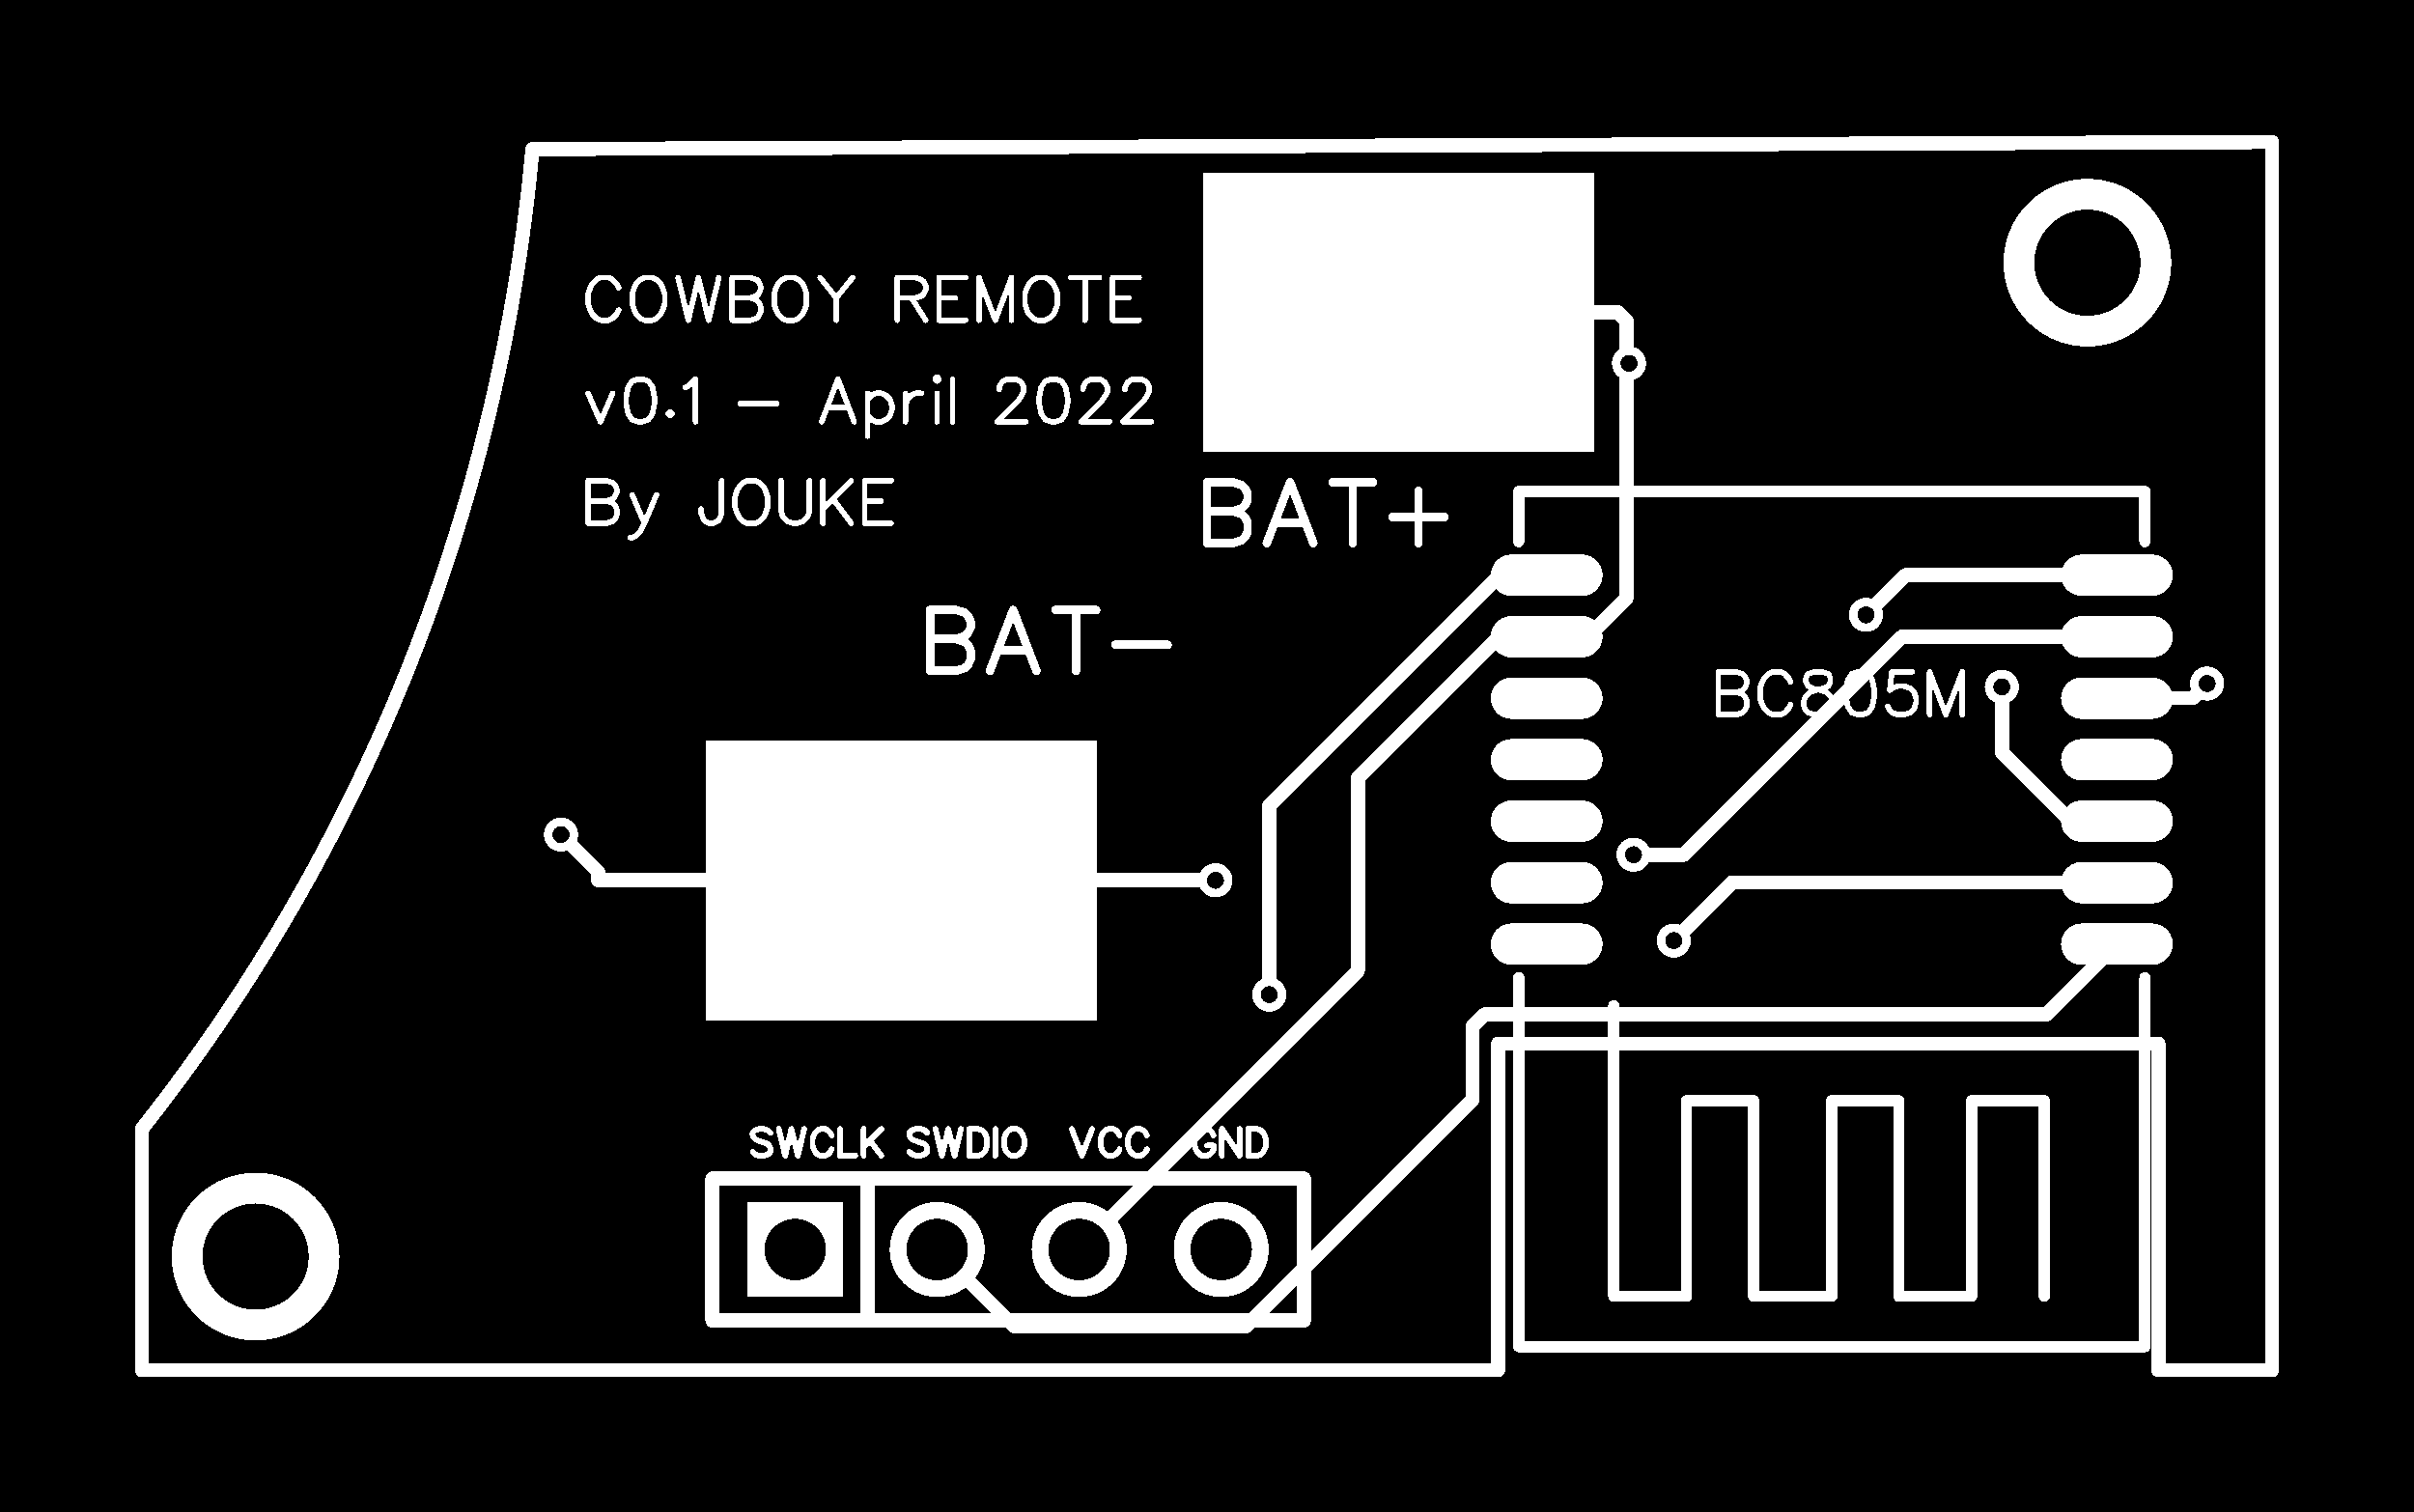 <svg xmlns="http://www.w3.org/2000/svg" xmlns:xlink="http://www.w3.org/1999/xlink" width="43.18mm" height="27.051mm" viewBox="4010 3307 170 106.5"><title></title><style type="text/css">
*[layerid="1"] {stroke:#FFFFFF;fill:#FFFFFF;}
*[layerid="2"] {stroke:#FFFFFF;fill:#FFFFFF;}
*[layerid="3"] {stroke:#FFFFFF;fill:#FFFFFF;}
*[layerid="4"] {stroke:#FFFFFF;fill:#FFFFFF;}
*[layerid="5"] {stroke:#FFFFFF;fill:#FFFFFF;}
*[layerid="6"] {stroke:#FFFFFF;fill:#FFFFFF;}
*[layerid="7"] {stroke:#FFFFFF;fill:#FFFFFF;}
*[layerid="8"] {stroke:#FFFFFF;fill:#FFFFFF;}
*[layerid="9"] {stroke:#FFFFFF;fill:#FFFFFF;}
*[layerid="10"] {stroke:#FFFFFF;fill:#FFFFFF;}
*[layerid="11"] {stroke:#FFFFFF;fill:#FFFFFF;}
*[layerid="12"] {stroke:#FFFFFF;fill:#FFFFFF;}
*[layerid="13"] {stroke:#FFFFFF;fill:#FFFFFF;}
*[layerid="14"] {stroke:#FFFFFF;fill:#FFFFFF;}
*[layerid="15"] {stroke:#FFFFFF;fill:#FFFFFF;}
*[layerid="19"] {stroke:#FFFFFF;fill:#FFFFFF;}
*[layerid="21"] {stroke:#FFFFFF;fill:#FFFFFF;}
*[layerid="22"] {stroke:#FFFFFF;fill:#FFFFFF;}
*[layerid="23"] {stroke:#FFFFFF;fill:#FFFFFF;}
*[layerid="24"] {stroke:#FFFFFF;fill:#FFFFFF;}
*[layerid="25"] {stroke:#FFFFFF;fill:#FFFFFF;}
*[layerid="26"] {stroke:#FFFFFF;fill:#FFFFFF;}
*[layerid="27"] {stroke:#FFFFFF;fill:#FFFFFF;}
*[layerid="28"] {stroke:#FFFFFF;fill:#FFFFFF;}
*[layerid="29"] {stroke:#FFFFFF;fill:#FFFFFF;}
*[layerid="30"] {stroke:#FFFFFF;fill:#FFFFFF;}
*[layerid="31"] {stroke:#FFFFFF;fill:#FFFFFF;}
*[layerid="32"] {stroke:#FFFFFF;fill:#FFFFFF;}
*[layerid="33"] {stroke:#FFFFFF;fill:#FFFFFF;}
*[layerid="34"] {stroke:#FFFFFF;fill:#FFFFFF;}
*[layerid="35"] {stroke:#FFFFFF;fill:#FFFFFF;}
*[layerid="36"] {stroke:#FFFFFF;fill:#FFFFFF;}
*[layerid="37"] {stroke:#FFFFFF;fill:#FFFFFF;}
*[layerid="38"] {stroke:#FFFFFF;fill:#FFFFFF;}
*[layerid="39"] {stroke:#FFFFFF;fill:#FFFFFF;}
*[layerid="40"] {stroke:#FFFFFF;fill:#FFFFFF;}
*[layerid="41"] {stroke:#FFFFFF;fill:#FFFFFF;}
*[layerid="42"] {stroke:#FFFFFF;fill:#FFFFFF;}
*[layerid="43"] {stroke:#FFFFFF;fill:#FFFFFF;}
*[layerid="44"] {stroke:#FFFFFF;fill:#FFFFFF;}
*[layerid="45"] {stroke:#FFFFFF;fill:#FFFFFF;}
*[layerid="46"] {stroke:#FFFFFF;fill:#FFFFFF;}
*[layerid="47"] {stroke:#FFFFFF;fill:#FFFFFF;}
*[layerid="48"] {stroke:#FFFFFF;fill:#FFFFFF;}
*[layerid="49"] {stroke:#FFFFFF;fill:#FFFFFF;}
*[layerid="50"] {stroke:#FFFFFF;fill:#FFFFFF;}
*[layerid="51"] {stroke:#FFFFFF;fill:#FFFFFF;}
*[layerid="52"] {stroke:#FFFFFF;fill:#FFFFFF;}
*[layerid="99"] {stroke:#FFFFFF;fill:#FFFFFF;}
*[layerid="100"] {stroke:#FFFFFF;fill:#FFFFFF;}
*[layerid="101"] {stroke:#FFFFFF;fill:#FFFFFF;}
*[layerid="Hole"] {stroke:#FFFFFF;fill:#FFFFFF;}
*[layerid="DRCError"] {stroke:#FFFFFF;fill:#FFFFFF;}
*[fill="none"] {fill: none;}
*[stroke="none"] {stroke: none;}
path, polyline, polygon, line {stroke-linecap:round;}
g[c_partid="part_pad"][layerid="1"] ellipse:not([c_etype="pad_outer"]) {fill:#FFFFFF;}
g[c_partid="part_pad"][layerid="1"] polygon:not([c_etype="pad_outer"]) {fill:#FFFFFF;}
g[c_partid="part_pad"][layerid="1"] polyline:not([c_etype="pad_outer"]) {stroke:#FFFFFF;}
g[c_partid="part_pad"][layerid="2"] ellipse:not([c_etype="pad_outer"]) {fill:#FFFFFF;}
g[c_partid="part_pad"][layerid="2"] polygon:not([c_etype="pad_outer"]) {fill:#FFFFFF;}
g[c_partid="part_pad"][layerid="2"] polyline:not([c_etype="pad_outer"]) {stroke:#FFFFFF;}
g[c_partid="part_pad"][layerid="11"] ellipse:not([c_etype="pad_outer"]) {fill:#FFFFFF;}
g[c_partid="part_pad"][layerid="11"] polygon:not([c_etype="pad_outer"]) {fill:#FFFFFF;}
g[c_partid="part_pad"][layerid="11"] polyline:not([c_etype="pad_outer"]) {stroke:#FFFFFF;}
g[c_partid="part_pad"][layerid="11"] circle {fill:#000000;}
g[c_partid="part_pad"][layerid="11"] > polyline:nth-of-type(2) {stroke:#000000;}
g[c_partid="part_pad"][layerid="11"][c_shape="ELLIPSE"]  polyline:nth-last-of-type(1) {stroke:#000000;}
g[c_partid="part_pad"][layerid="11"][c_shape="RECT"]  polyline:nth-last-of-type(1) {stroke:#000000;}
g[c_partid="part_pad"][layerid="11"][c_shape="POLYGON"]  polyline:nth-last-of-type(1) {stroke:#000000;}
g[c_partid="part_via"] > * + circle, #gCurParts g[c_partid="part_via"] > * + circle {fill:#000000;}
g[c_partid="part_pad"] > polygon[c_etype="pad_outer"], #gCurParts g[c_partid="part_pad"] > polygon[c_etype="pad_outer"] {stroke-linejoin: miter;stroke-miterlimit: 100;}
g[c_partid="part_hole"] > circle {fill: #000000;}path, polyline, polygon {stroke-linejoin:round;}
rect, circle, ellipse, polyline, line, polygon, path {shape-rendering:crispEdges;}
</style>
<rect x="4010" y="3307" width="170" height="106.5" fill="#000000" stroke="none"/><polyline points="4159.079 3347.508 4144.203 3347.508 4141.41 3350.301" stroke-width="1"  stroke-linecap="round" fill="none" layerid="1" net="BC805M_7" id="gge4478" locked="0" /><polyline points="4125.036 3367.196 4128.6 3367.196 4143.957 3351.839 4159.079 3351.839" stroke-width="1"  stroke-linecap="round" fill="none" layerid="1" net="BC805M_6" id="gge4490" locked="0" /><polyline points="4165.43 3355.142 4164.402 3356.17 4159.079 3356.17" stroke-width="1"  stroke-linecap="round" fill="none" layerid="1" net="BC805M_5" id="gge4514" locked="0" /><polyline points="4150.975 3355.377 4150.975 3359.983 4155.823 3364.831 4159.079 3364.831" stroke-width="1"  stroke-linecap="round" fill="none" layerid="1" net="BC805M_3" id="gge4532" locked="0" /><polyline points="4127.872 3373.245 4131.955 3369.162 4159.079 3369.162" stroke-width="1"  stroke-linecap="round" fill="none" layerid="1" net="BC805M_2" id="gge4541" locked="0" /><polyline points="4076 3395 4081.402 3400.402 4097.743 3400.402 4113.709 3384.436 4113.709 3379.297 4114.563 3378.443 4154.128 3378.443 4159.079 3373.492" stroke-width="1"  stroke-linecap="round" fill="none" layerid="1" net="BC805M_1" id="gge4550" locked="0" /><polyline points="4124.719 3332.59 4124.546 3332.59" stroke-width="1"  stroke-linecap="round" fill="none" layerid="1" net="BC805M_9" id="gge4556" locked="0" /><polyline points="4124.546 3332.59 4124.546 3349.11 4121.817 3351.839 4118.921 3351.839" stroke-width="1"  stroke-linecap="round" fill="none" layerid="1" net="BC805M_9" id="gge4562" locked="0" /><polyline points="4123.963 3329 4124.546 3329.583 4124.546 3332.59" stroke-width="1"  stroke-linecap="round" fill="none" layerid="1" net="BC805M_9" id="gge4565" locked="0" /><polyline points="4086 3395 4105.619 3375.381 4105.619 3361.814 4115.594 3351.839 4118.921 3351.839" stroke-width="1"  stroke-linecap="round" fill="none" layerid="1" net="BC805M_9" id="gge4568" locked="0" /><polyline points="4108.5 3329 4123.963 3329" stroke-width="1"  stroke-linecap="round" fill="none" layerid="1" net="BC805M_9" id="gge4571" locked="0" /><polyline points="4118.921 3347.508 4115.64 3347.508 4099.385 3363.763 4099.385 3377.049" stroke-width="1"  stroke-linecap="round" fill="none" layerid="1" net="BC805M_8" id="gge4586" locked="0" /><polyline points="4073.5 3369 4052.132 3369" stroke-width="1"  stroke-linecap="round" fill="none" layerid="1" net="KEY3_1" id="gge4604" locked="0" /><polyline points="4052.132 3369 4052.132 3368.404 4049.507 3365.779" stroke-width="1"  stroke-linecap="round" fill="none" layerid="1" net="KEY3_1" id="gge4610" locked="0" /><polyline points="4073.861 3369 4073.5 3369" stroke-width="1"  stroke-linecap="round" fill="none" layerid="1" net="KEY3_1" id="gge4613" locked="0" /><polyline points="4073.861 3369 4094.868 3369" stroke-width="1"  stroke-linecap="round" fill="none" layerid="1" net="KEY3_1" id="gge4616" locked="0" /><polyline points="4094.868 3369 4095.599 3369" stroke-width="1"  stroke-linecap="round" fill="none" layerid="1" net="KEY3_1" id="gge4625" locked="0" /><g c_partid="part_pad" c_etype="pinpart" c_origin="4108.5,3329" layerid="1" number="1" net="BC805M_9" plated ="Y"  id="gge4757" locked="0" c_rotation="0" c_width="27.559" c_height="19.685" title="BC805M_9" c_shape="RECT" pasteexpansion="0" solderexpansion="0.2"><polygon  c_etype="pad_shell" points="4094.72 3319.157 4122.279 3319.157 4122.279 3338.843 4094.72 3338.843" layerid="1" stroke-width="0" /><circle c_etype="pad_hole" cx="4108.5" cy="3329" r="0" layerid="1" stroke-width="0"/></g><g c_partid="part_pad" c_etype="pinpart" c_origin="4073.5,3369" layerid="1" number="1" net="KEY3_1" plated ="Y"  id="gge4784" locked="0" c_rotation="0" c_width="27.559" c_height="19.685" title="KEY3_1" c_shape="RECT" pasteexpansion="0" solderexpansion="0.2"><polygon  c_etype="pad_shell" points="4059.72 3359.157 4087.28 3359.157 4087.28 3378.843 4059.72 3378.843" layerid="1" stroke-width="0" /><circle c_etype="pad_hole" cx="4073.5" cy="3369" r="0" layerid="1" stroke-width="0"/></g><g c_partid="part_pad" c_etype="pinpart" c_origin="4159.079,3347.512" layerid="1" number="7" net="BC805M_7" plated ="Y"  id="gge4820" locked="0" c_rotation="180" c_width="7.874" c_height="2.913" title="BC805M_7" c_shape="OVAL" pasteexpansion="0" solderexpansion="0.4"><polyline  c_etype="pad_shell" points="4161.559 3347.512 4156.599 3347.512" layerid="1" stroke-width="2.913" /><circle c_etype="pad_hole" cx="4159.079" cy="3347.512" r="0" layerid="1" stroke-width="0"/></g><g c_partid="part_pad" c_etype="pinpart" c_origin="4159.079,3351.843" layerid="1" number="6" net="BC805M_6" plated ="Y"  id="gge4835" locked="0" c_rotation="180" c_width="7.874" c_height="2.913" title="BC805M_6" c_shape="OVAL" pasteexpansion="0" solderexpansion="0.4"><polyline  c_etype="pad_shell" points="4161.559 3351.843 4156.599 3351.843" layerid="1" stroke-width="2.913" /><circle c_etype="pad_hole" cx="4159.079" cy="3351.843" r="0" layerid="1" stroke-width="0"/></g><g c_partid="part_pad" c_etype="pinpart" c_origin="4159.079,3356.174" layerid="1" number="5" net="BC805M_5" plated ="Y"  id="gge4850" locked="0" c_rotation="180" c_width="7.874" c_height="2.913" title="BC805M_5" c_shape="OVAL" pasteexpansion="0" solderexpansion="0.4"><polyline  c_etype="pad_shell" points="4161.559 3356.174 4156.599 3356.174" layerid="1" stroke-width="2.913" /><circle c_etype="pad_hole" cx="4159.079" cy="3356.173" r="0" layerid="1" stroke-width="0"/></g><g c_partid="part_pad" c_etype="pinpart" c_origin="4159.079,3360.504" layerid="1" number="4" net="BC805M_4" plated ="Y"  id="gge4865" locked="0" c_rotation="180" c_width="7.874" c_height="2.913" title="BC805M_4" c_shape="OVAL" pasteexpansion="0" solderexpansion="0.4"><polyline  c_etype="pad_shell" points="4161.559 3360.504 4156.599 3360.504" layerid="1" stroke-width="2.913" /><circle c_etype="pad_hole" cx="4159.079" cy="3360.504" r="0" layerid="1" stroke-width="0"/></g><g c_partid="part_pad" c_etype="pinpart" c_origin="4159.079,3364.835" layerid="1" number="3" net="BC805M_3" plated ="Y"  id="gge4880" locked="0" c_rotation="180" c_width="7.874" c_height="2.913" title="BC805M_3" c_shape="OVAL" pasteexpansion="0" solderexpansion="0.4"><polyline  c_etype="pad_shell" points="4161.559 3364.835 4156.599 3364.835" layerid="1" stroke-width="2.913" /><circle c_etype="pad_hole" cx="4159.079" cy="3364.835" r="0" layerid="1" stroke-width="0"/></g><g c_partid="part_pad" c_etype="pinpart" c_origin="4159.079,3369.166" layerid="1" number="2" net="BC805M_2" plated ="Y"  id="gge4895" locked="0" c_rotation="180" c_width="7.874" c_height="2.913" title="BC805M_2" c_shape="OVAL" pasteexpansion="0" solderexpansion="0.4"><polyline  c_etype="pad_shell" points="4161.559 3369.166 4156.599 3369.166" layerid="1" stroke-width="2.913" /><circle c_etype="pad_hole" cx="4159.079" cy="3369.165" r="0" layerid="1" stroke-width="0"/></g><g c_partid="part_pad" c_etype="pinpart" c_origin="4159.079,3373.496" layerid="1" number="1" net="BC805M_1" plated ="Y"  id="gge4910" locked="0" c_rotation="180" c_width="7.874" c_height="2.913" title="BC805M_1" c_shape="OVAL" pasteexpansion="0" solderexpansion="0.4"><polyline  c_etype="pad_shell" points="4161.559 3373.496 4156.599 3373.496" layerid="1" stroke-width="2.913" /><circle c_etype="pad_hole" cx="4159.079" cy="3373.496" r="0" layerid="1" stroke-width="0"/></g><g c_partid="part_pad" c_etype="pinpart" c_origin="4118.921,3373.496" layerid="1" number="14" net="BC805M_14" plated ="Y"  id="gge4925" locked="0" c_rotation="180" c_width="7.874" c_height="2.913" title="BC805M_14" c_shape="OVAL" pasteexpansion="0" solderexpansion="0.4"><polyline  c_etype="pad_shell" points="4121.401 3373.496 4116.441 3373.496" layerid="1" stroke-width="2.913" /><circle c_etype="pad_hole" cx="4118.921" cy="3373.496" r="0" layerid="1" stroke-width="0"/></g><g c_partid="part_pad" c_etype="pinpart" c_origin="4118.921,3369.166" layerid="1" number="13" net="BC805M_13" plated ="Y"  id="gge4940" locked="0" c_rotation="180" c_width="7.874" c_height="2.913" title="BC805M_13" c_shape="OVAL" pasteexpansion="0" solderexpansion="0.4"><polyline  c_etype="pad_shell" points="4121.401 3369.166 4116.441 3369.166" layerid="1" stroke-width="2.913" /><circle c_etype="pad_hole" cx="4118.921" cy="3369.165" r="0" layerid="1" stroke-width="0"/></g><g c_partid="part_pad" c_etype="pinpart" c_origin="4118.921,3364.835" layerid="1" number="12" net="BC805M_12" plated ="Y"  id="gge4955" locked="0" c_rotation="180" c_width="7.874" c_height="2.913" title="BC805M_12" c_shape="OVAL" pasteexpansion="0" solderexpansion="0.4"><polyline  c_etype="pad_shell" points="4121.401 3364.835 4116.441 3364.835" layerid="1" stroke-width="2.913" /><circle c_etype="pad_hole" cx="4118.921" cy="3364.835" r="0" layerid="1" stroke-width="0"/></g><g c_partid="part_pad" c_etype="pinpart" c_origin="4118.921,3360.504" layerid="1" number="11" net="BC805M_11" plated ="Y"  id="gge4970" locked="0" c_rotation="180" c_width="7.874" c_height="2.913" title="BC805M_11" c_shape="OVAL" pasteexpansion="0" solderexpansion="0.4"><polyline  c_etype="pad_shell" points="4121.401 3360.504 4116.441 3360.504" layerid="1" stroke-width="2.913" /><circle c_etype="pad_hole" cx="4118.921" cy="3360.504" r="0" layerid="1" stroke-width="0"/></g><g c_partid="part_pad" c_etype="pinpart" c_origin="4118.921,3356.174" layerid="1" number="10" net="BC805M_10" plated ="Y"  id="gge4985" locked="0" c_rotation="180" c_width="7.874" c_height="2.913" title="BC805M_10" c_shape="OVAL" pasteexpansion="0" solderexpansion="0.4"><polyline  c_etype="pad_shell" points="4121.401 3356.174 4116.441 3356.174" layerid="1" stroke-width="2.913" /><circle c_etype="pad_hole" cx="4118.921" cy="3356.173" r="0" layerid="1" stroke-width="0"/></g><g c_partid="part_pad" c_etype="pinpart" c_origin="4118.921,3351.843" layerid="1" number="9" net="BC805M_9" plated ="Y"  id="gge5000" locked="0" c_rotation="180" c_width="7.874" c_height="2.913" title="BC805M_9" c_shape="OVAL" pasteexpansion="0" solderexpansion="0.4"><polyline  c_etype="pad_shell" points="4121.401 3351.843 4116.441 3351.843" layerid="1" stroke-width="2.913" /><circle c_etype="pad_hole" cx="4118.921" cy="3351.843" r="0" layerid="1" stroke-width="0"/></g><g c_partid="part_pad" c_etype="pinpart" c_origin="4118.921,3347.512" layerid="1" number="8" net="BC805M_8" plated ="Y"  id="gge5015" locked="0" c_rotation="180" c_width="7.874" c_height="2.913" title="BC805M_8" c_shape="OVAL" pasteexpansion="0" solderexpansion="0.4"><polyline  c_etype="pad_shell" points="4121.401 3347.512 4116.441 3347.512" layerid="1" stroke-width="2.913" /><circle c_etype="pad_hole" cx="4118.921" cy="3347.512" r="0" layerid="1" stroke-width="0"/></g><g c_partid="part_pad" c_etype="pinpart" c_origin="4028,3395.5" layerid="11" number="5" net="" plated ="Y"  id="gge1119" locked="0" c_rotation="0" c_width="11.811" c_height="11.811" title="" c_shape="ELLIPSE" pasteexpansion="0" solderexpansion="0.2"><ellipse c_etype="pad_shell" cx="4028" cy="3395.5" rx="5.905" ry="5.905" layerid="11" stroke-width="0"/><circle c_etype="pad_hole" cx="4028" cy="3395.5" r="3.74" layerid="11" stroke-width="0"/></g><g c_partid="part_pad" c_etype="pinpart" c_origin="4157,3325.5" layerid="11" number="6" net="" plated ="Y"  id="gge1137" locked="0" c_rotation="0" c_width="11.811" c_height="11.811" title="" c_shape="ELLIPSE" pasteexpansion="0" solderexpansion="0.2"><ellipse c_etype="pad_shell" cx="4157" cy="3325.5" rx="5.905" ry="5.905" layerid="11" stroke-width="0"/><circle c_etype="pad_hole" cx="4157" cy="3325.5" r="3.74" layerid="11" stroke-width="0"/></g><g c_partid="part_pad" c_etype="pinpart" c_origin="4066,3395" layerid="11" number="1" net="BC805M_2" plated ="Y"  id="gge5081" locked="0" c_rotation="0" c_width="6.693" c_height="6.693" title="BC805M_2" c_shape="RECT" pasteexpansion="0" solderexpansion="0.2"><polygon  c_etype="pad_shell" points="4062.653 3391.653 4069.347 3391.653 4069.347 3398.347 4062.653 3398.347" layerid="11" stroke-width="0" /><circle c_etype="pad_hole" cx="4066" cy="3395" r="2.165" layerid="11" stroke-width="0"/></g><g c_partid="part_pad" c_etype="pinpart" c_origin="4076,3395" layerid="11" number="2" net="BC805M_1" plated ="Y"  id="gge5096" locked="0" c_rotation="0" c_width="6.693" c_height="6.693" title="BC805M_1" c_shape="ELLIPSE" pasteexpansion="0" solderexpansion="0.2"><ellipse c_etype="pad_shell" cx="4076" cy="3395" rx="3.346" ry="3.346" layerid="11" stroke-width="0"/><circle c_etype="pad_hole" cx="4076" cy="3395" r="2.165" layerid="11" stroke-width="0"/></g><g c_partid="part_pad" c_etype="pinpart" c_origin="4086,3395" layerid="11" number="3" net="BC805M_9" plated ="Y"  id="gge5111" locked="0" c_rotation="0" c_width="6.693" c_height="6.693" title="BC805M_9" c_shape="ELLIPSE" pasteexpansion="0" solderexpansion="0.2"><ellipse c_etype="pad_shell" cx="4086" cy="3395" rx="3.346" ry="3.346" layerid="11" stroke-width="0"/><circle c_etype="pad_hole" cx="4086" cy="3395" r="2.165" layerid="11" stroke-width="0"/></g><g c_partid="part_pad" c_etype="pinpart" c_origin="4096,3395" layerid="11" number="4" net="BC805M_8" plated ="Y"  id="gge5126" locked="0" c_rotation="0" c_width="6.693" c_height="6.693" title="BC805M_8" c_shape="ELLIPSE" pasteexpansion="0" solderexpansion="0.2"><ellipse c_etype="pad_shell" cx="4096" cy="3395" rx="3.346" ry="3.346" layerid="11" stroke-width="0"/><circle c_etype="pad_hole" cx="4096" cy="3395" r="2.165" layerid="11" stroke-width="0"/></g><g c_partid="part_via" c_etype="pinpart" c_shapetype="group" net="BC805M_7" c_origin="4141.41,3350.301" layerid="11" id="gge4487" locked="0" solderexpansion=""><circle cx="4141.41" cy="3350.301" r="1.201" stroke-width="0" c_etype="pad_shell"/><circle cx="4141.41" cy="3350.301" r="0.6"  stroke-width="0" c_etype="pad_hole"/></g><g c_partid="part_via" c_etype="pinpart" c_shapetype="group" net="BC805M_6" c_origin="4125.036,3367.196" layerid="11" id="gge4508" locked="0" solderexpansion=""><circle cx="4125.036" cy="3367.196" r="1.201" stroke-width="0" c_etype="pad_shell"/><circle cx="4125.036" cy="3367.196" r="0.6"  stroke-width="0" c_etype="pad_hole"/></g><g c_partid="part_via" c_etype="pinpart" c_shapetype="group" net="BC805M_5" c_origin="4165.43,3355.142" layerid="11" id="gge4529" locked="0" solderexpansion=""><circle cx="4165.43" cy="3355.142" r="1.201" stroke-width="0" c_etype="pad_shell"/><circle cx="4165.43" cy="3355.142" r="0.6"  stroke-width="0" c_etype="pad_hole"/></g><g c_partid="part_via" c_etype="pinpart" c_shapetype="group" net="BC805M_3" c_origin="4150.975,3355.377" layerid="11" id="gge4538" locked="0" solderexpansion=""><circle cx="4150.975" cy="3355.377" r="1.201" stroke-width="0" c_etype="pad_shell"/><circle cx="4150.975" cy="3355.377" r="0.6"  stroke-width="0" c_etype="pad_hole"/></g><g c_partid="part_via" c_etype="pinpart" c_shapetype="group" net="BC805M_2" c_origin="4127.872,3373.245" layerid="11" id="gge4547" locked="0" solderexpansion=""><circle cx="4127.872" cy="3373.245" r="1.201" stroke-width="0" c_etype="pad_shell"/><circle cx="4127.872" cy="3373.245" r="0.6"  stroke-width="0" c_etype="pad_hole"/></g><g c_partid="part_via" c_etype="pinpart" c_shapetype="group" net="BC805M_9" c_origin="4124.719,3332.59" layerid="11" id="gge4574" locked="0" solderexpansion=""><circle cx="4124.719" cy="3332.59" r="1.201" stroke-width="0" c_etype="pad_shell"/><circle cx="4124.719" cy="3332.59" r="0.6"  stroke-width="0" c_etype="pad_hole"/></g><g c_partid="part_via" c_etype="pinpart" c_shapetype="group" net="BC805M_8" c_origin="4099.385,3377.049" layerid="11" id="gge4598" locked="0" solderexpansion=""><circle cx="4099.385" cy="3377.049" r="1.201" stroke-width="0" c_etype="pad_shell"/><circle cx="4099.385" cy="3377.049" r="0.6"  stroke-width="0" c_etype="pad_hole"/></g><g c_partid="part_via" c_etype="pinpart" c_shapetype="group" net="KEY3_1" c_origin="4049.507,3365.779" layerid="11" id="gge4631" locked="0" solderexpansion=""><circle cx="4049.507" cy="3365.779" r="1.201" stroke-width="0" c_etype="pad_shell"/><circle cx="4049.507" cy="3365.779" r="0.6"  stroke-width="0" c_etype="pad_hole"/></g><g c_partid="part_via" c_etype="pinpart" c_shapetype="group" net="KEY3_1" c_origin="4095.599,3369" layerid="11" id="gge4634" locked="0" solderexpansion=""><circle cx="4095.599" cy="3369" r="1.201" stroke-width="0" c_etype="pad_shell"/><circle cx="4095.599" cy="3369" r="0.6"  stroke-width="0" c_etype="pad_hole"/></g><polyline points="4123.646 3377.827 4123.646 3398.299 4128.764 3398.299 4128.764 3384.52 4133.488 3384.52 4133.488 3398.299 4139 3398.299 4139 3384.52 4143.725 3384.52 4143.725 3398.299 4148.843 3398.299 4148.843 3384.52 4153.961 3384.52 4153.961 3398.299" stroke-width="0.787"  stroke-linecap="round" fill="none" layerid="3" net="" id="gge4811" locked="0" /><polyline points="4161.047 3375.858 4161.047 3401.843 4116.953 3401.843 4116.953 3375.858" stroke-width="0.787"  stroke-linecap="round" fill="none" layerid="3" net="" id="gge4814" locked="0" /><polyline points="4161.047 3345.15 4161.047 3341.606 4116.953 3341.606 4116.953 3345.15" stroke-width="0.787"  stroke-linecap="round" fill="none" layerid="3" net="" id="gge4817" locked="0" /><polyline points="4101.827 3390 4101.827 3400" stroke-width="1"  stroke-linecap="round" fill="none" layerid="3" net="" id="gge5048" locked="0" /><polyline points="4060.173 3390 4101.827 3390" stroke-width="1"  stroke-linecap="round" fill="none" layerid="3" net="" id="gge5051" locked="0" /><polyline points="4071.093 3390 4071.093 3400" stroke-width="1"  stroke-linecap="round" fill="none" layerid="3" net="" id="gge5054" locked="0" /><polyline points="4060.173 3400 4101.827 3400" stroke-width="1"  stroke-linecap="round" fill="none" layerid="3" net="" id="gge5057" locked="0" /><polyline points="4060.173 3390 4060.173 3400" stroke-width="1"  stroke-linecap="round" fill="none" layerid="3" net="" id="gge5060" locked="0" /><g c_partid="part_pcbtext" c_etype="pinpart" c_origin="4051.427,3329.729" c_rotation="0" c_mirror="0" id="gge4643" locked="0" layerid="3" c_shapetype="group" ><path c_fontsize="3.15" c_fontfamily="" c_text="COWBOY REMOTE\nv0.1 - April 2022\nBy JOUKE" d="M 4053.572 3327.263 L 4053.432 3326.983 L 4053.142 3326.693 L 4052.862 3326.553 L 4052.282 3326.553 L 4052.002 3326.693 L 4051.712 3326.983 L 4051.572 3327.263 L 4051.422 3327.693 L 4051.422 3328.413 L 4051.572 3328.843 L 4051.712 3329.123 L 4052.002 3329.413 L 4052.282 3329.553 L 4052.862 3329.553 L 4053.142 3329.413 L 4053.432 3329.123 L 4053.572 3328.843 M 4055.382 3326.553 L 4055.092 3326.693 L 4054.802 3326.983 L 4054.662 3327.263 L 4054.522 3327.693 L 4054.522 3328.413 L 4054.662 3328.843 L 4054.802 3329.123 L 4055.092 3329.413 L 4055.382 3329.553 L 4055.952 3329.553 L 4056.232 3329.413 L 4056.522 3329.123 L 4056.662 3328.843 L 4056.812 3328.413 L 4056.812 3327.693 L 4056.662 3327.263 L 4056.522 3326.983 L 4056.232 3326.693 L 4055.952 3326.553 L 4055.382 3326.553 M 4057.752 3326.553 L 4058.472 3329.553 M 4059.182 3326.553 L 4058.472 3329.553 M 4059.182 3326.553 L 4059.902 3329.553 M 4060.622 3326.553 L 4059.902 3329.553 M 4061.562 3326.553 L 4061.562 3329.553 M 4061.562 3326.553 L 4062.852 3326.553 L 4063.282 3326.693 L 4063.422 3326.833 L 4063.562 3327.123 L 4063.562 3327.413 L 4063.422 3327.693 L 4063.282 3327.843 L 4062.852 3327.983 M 4061.562 3327.983 L 4062.852 3327.983 L 4063.282 3328.123 L 4063.422 3328.273 L 4063.562 3328.553 L 4063.562 3328.983 L 4063.422 3329.273 L 4063.282 3329.413 L 4062.852 3329.553 L 4061.562 3329.553 M 4065.372 3326.553 L 4065.082 3326.693 L 4064.802 3326.983 L 4064.652 3327.263 L 4064.512 3327.693 L 4064.512 3328.413 L 4064.652 3328.843 L 4064.802 3329.123 L 4065.082 3329.413 L 4065.372 3329.553 L 4065.942 3329.553 L 4066.232 3329.413 L 4066.512 3329.123 L 4066.662 3328.843 L 4066.802 3328.413 L 4066.802 3327.693 L 4066.662 3327.263 L 4066.512 3326.983 L 4066.232 3326.693 L 4065.942 3326.553 L 4065.372 3326.553 M 4067.752 3326.553 L 4068.892 3327.983 L 4068.892 3329.553 M 4070.042 3326.553 L 4068.892 3327.983 M 4073.192 3326.553 L 4073.192 3329.553 M 4073.192 3326.553 L 4074.472 3326.553 L 4074.902 3326.693 L 4075.052 3326.833 L 4075.192 3327.123 L 4075.192 3327.413 L 4075.052 3327.693 L 4074.902 3327.843 L 4074.472 3327.983 L 4073.192 3327.983 M 4074.192 3327.983 L 4075.192 3329.553 M 4076.132 3326.553 L 4076.132 3329.553 M 4076.132 3326.553 L 4078.002 3326.553 M 4076.132 3327.983 L 4077.282 3327.983 M 4076.132 3329.553 L 4078.002 3329.553 M 4078.942 3326.553 L 4078.942 3329.553 M 4078.942 3326.553 L 4080.092 3329.553 M 4081.232 3326.553 L 4080.092 3329.553 M 4081.232 3326.553 L 4081.232 3329.553 M 4083.042 3326.553 L 4082.752 3326.693 L 4082.462 3326.983 L 4082.322 3327.263 L 4082.182 3327.693 L 4082.182 3328.413 L 4082.322 3328.843 L 4082.462 3329.123 L 4082.752 3329.413 L 4083.042 3329.553 L 4083.612 3329.553 L 4083.892 3329.413 L 4084.182 3329.123 L 4084.322 3328.843 L 4084.472 3328.413 L 4084.472 3327.693 L 4084.322 3327.263 L 4084.182 3326.983 L 4083.892 3326.693 L 4083.612 3326.553 L 4083.042 3326.553 M 4086.412 3326.553 L 4086.412 3329.553 M 4085.412 3326.553 L 4087.422 3326.553 M 4088.362 3326.553 L 4088.362 3329.553 M 4088.362 3326.553 L 4090.222 3326.553 M 4088.362 3327.983 L 4089.512 3327.983 M 4088.362 3329.553 L 4090.222 3329.553 M 4051.422 3334.703 L 4052.282 3336.703 M 4053.142 3334.703 L 4052.282 3336.703 M 4054.952 3333.703 L 4054.522 3333.843 L 4054.232 3334.273 L 4054.092 3334.993 L 4054.092 3335.423 L 4054.232 3336.133 L 4054.522 3336.563 L 4054.952 3336.703 L 4055.232 3336.703 L 4055.662 3336.563 L 4055.952 3336.133 L 4056.092 3335.423 L 4056.092 3334.993 L 4055.952 3334.273 L 4055.662 3333.843 L 4055.232 3333.703 L 4054.952 3333.703 M 4057.182 3335.993 L 4057.042 3336.133 L 4057.182 3336.273 L 4057.322 3336.133 L 4057.182 3335.993 M 4058.272 3334.273 L 4058.552 3334.133 L 4058.982 3333.703 L 4058.982 3336.703 M 4062.132 3335.423 L 4064.712 3335.423 M 4069.012 3333.703 L 4067.862 3336.703 M 4069.012 3333.703 L 4070.152 3336.703 M 4068.292 3335.703 L 4069.722 3335.703 M 4071.102 3334.703 L 4071.102 3337.713 M 4071.102 3335.133 L 4071.382 3334.843 L 4071.672 3334.703 L 4072.102 3334.703 L 4072.382 3334.843 L 4072.672 3335.133 L 4072.812 3335.563 L 4072.812 3335.843 L 4072.672 3336.273 L 4072.382 3336.563 L 4072.102 3336.703 L 4071.672 3336.703 L 4071.382 3336.563 L 4071.102 3336.273 M 4073.762 3334.703 L 4073.762 3336.703 M 4073.762 3335.563 L 4073.902 3335.133 L 4074.192 3334.843 L 4074.472 3334.703 L 4074.902 3334.703 M 4075.852 3333.703 L 4075.992 3333.843 L 4076.132 3333.703 L 4075.992 3333.553 L 4075.852 3333.703 M 4075.992 3334.703 L 4075.992 3336.703 M 4077.082 3333.703 L 4077.082 3336.703 M 4080.372 3334.413 L 4080.372 3334.273 L 4080.522 3333.983 L 4080.662 3333.843 L 4080.952 3333.703 L 4081.522 3333.703 L 4081.802 3333.843 L 4081.952 3333.983 L 4082.092 3334.273 L 4082.092 3334.563 L 4081.952 3334.843 L 4081.662 3335.273 L 4080.232 3336.703 L 4082.232 3336.703 M 4084.042 3333.703 L 4083.612 3333.843 L 4083.322 3334.273 L 4083.182 3334.993 L 4083.182 3335.423 L 4083.322 3336.133 L 4083.612 3336.563 L 4084.042 3336.703 L 4084.322 3336.703 L 4084.752 3336.563 L 4085.042 3336.133 L 4085.182 3335.423 L 4085.182 3334.993 L 4085.042 3334.273 L 4084.752 3333.843 L 4084.322 3333.703 L 4084.042 3333.703 M 4086.272 3334.413 L 4086.272 3334.273 L 4086.412 3333.983 L 4086.562 3333.843 L 4086.842 3333.703 L 4087.422 3333.703 L 4087.702 3333.843 L 4087.852 3333.983 L 4087.992 3334.273 L 4087.992 3334.563 L 4087.852 3334.843 L 4087.562 3335.273 L 4086.132 3336.703 L 4088.132 3336.703 M 4089.222 3334.413 L 4089.222 3334.273 L 4089.362 3333.983 L 4089.512 3333.843 L 4089.792 3333.703 L 4090.372 3333.703 L 4090.652 3333.843 L 4090.792 3333.983 L 4090.942 3334.273 L 4090.942 3334.563 L 4090.792 3334.843 L 4090.512 3335.273 L 4089.082 3336.703 L 4091.082 3336.703 M 4051.422 3340.853 L 4051.422 3343.853 M 4051.422 3340.853 L 4052.712 3340.853 L 4053.142 3340.993 L 4053.292 3341.133 L 4053.432 3341.423 L 4053.432 3341.713 L 4053.292 3341.993 L 4053.142 3342.143 L 4052.712 3342.283 M 4051.422 3342.283 L 4052.712 3342.283 L 4053.142 3342.423 L 4053.292 3342.563 L 4053.432 3342.853 L 4053.432 3343.283 L 4053.292 3343.573 L 4053.142 3343.713 L 4052.712 3343.853 L 4051.422 3343.853 M 4054.522 3341.853 L 4055.382 3343.853 M 4056.232 3341.853 L 4055.382 3343.853 L 4055.092 3344.433 L 4054.802 3344.713 L 4054.522 3344.863 L 4054.372 3344.863 M 4060.822 3340.853 L 4060.822 3343.143 L 4060.672 3343.573 L 4060.532 3343.713 L 4060.242 3343.853 L 4059.962 3343.853 L 4059.672 3343.713 L 4059.532 3343.573 L 4059.382 3343.143 L 4059.382 3342.853 M 4062.622 3340.853 L 4062.332 3340.993 L 4062.052 3341.283 L 4061.902 3341.563 L 4061.762 3341.993 L 4061.762 3342.713 L 4061.902 3343.143 L 4062.052 3343.423 L 4062.332 3343.713 L 4062.622 3343.853 L 4063.192 3343.853 L 4063.482 3343.713 L 4063.772 3343.423 L 4063.912 3343.143 L 4064.052 3342.713 L 4064.052 3341.993 L 4063.912 3341.563 L 4063.772 3341.283 L 4063.482 3340.993 L 4063.192 3340.853 L 4062.622 3340.853 M 4065.002 3340.853 L 4065.002 3342.993 L 4065.142 3343.423 L 4065.432 3343.713 L 4065.862 3343.853 L 4066.142 3343.853 L 4066.572 3343.713 L 4066.862 3343.423 L 4067.002 3342.993 L 4067.002 3340.853 M 4067.952 3340.853 L 4067.952 3343.853 M 4069.952 3340.853 L 4067.952 3342.853 M 4068.662 3342.143 L 4069.952 3343.853 M 4070.892 3340.853 L 4070.892 3343.853 M 4070.892 3340.853 L 4072.762 3340.853 M 4070.892 3342.283 L 4072.042 3342.283 M 4070.892 3343.853 L 4072.762 3343.853" fill="none"  stroke-width="0.394"  /></g><g c_partid="part_pcbtext" c_etype="pinpart" c_origin="4063,3388.5" c_rotation="0" c_mirror="0" id="gge4652" locked="0" layerid="3" c_shapetype="group" ><path c_fontsize="1.968" c_fontfamily="" c_text="SWCLK SWDIO  VCC  GND" d="M 4064.253 3386.781 L 4064.073 3386.601 L 4063.803 3386.511 L 4063.443 3386.511 L 4063.183 3386.601 L 4063.003 3386.781 L 4063.003 3386.961 L 4063.093 3387.141 L 4063.183 3387.231 L 4063.353 3387.321 L 4063.893 3387.501 L 4064.073 3387.591 L 4064.163 3387.681 L 4064.253 3387.851 L 4064.253 3388.121 L 4064.073 3388.301 L 4063.803 3388.391 L 4063.443 3388.391 L 4063.183 3388.301 L 4063.003 3388.121 M 4064.843 3386.511 L 4065.293 3388.391 M 4065.733 3386.511 L 4065.293 3388.391 M 4065.733 3386.511 L 4066.183 3388.391 M 4066.633 3386.511 L 4066.183 3388.391 M 4068.563 3386.961 L 4068.473 3386.781 L 4068.293 3386.601 L 4068.123 3386.511 L 4067.763 3386.511 L 4067.583 3386.601 L 4067.403 3386.781 L 4067.313 3386.961 L 4067.223 3387.231 L 4067.223 3387.681 L 4067.313 3387.941 L 4067.403 3388.121 L 4067.583 3388.301 L 4067.763 3388.391 L 4068.123 3388.391 L 4068.293 3388.301 L 4068.473 3388.121 L 4068.563 3387.941 M 4069.153 3386.511 L 4069.153 3388.391 M 4069.153 3388.391 L 4070.233 3388.391 M 4070.823 3386.511 L 4070.823 3388.391 M 4072.073 3386.511 L 4070.823 3387.771 M 4071.263 3387.321 L 4072.073 3388.391 M 4075.293 3386.781 L 4075.113 3386.601 L 4074.843 3386.511 L 4074.493 3386.511 L 4074.223 3386.601 L 4074.043 3386.781 L 4074.043 3386.961 L 4074.133 3387.141 L 4074.223 3387.231 L 4074.403 3387.321 L 4074.933 3387.501 L 4075.113 3387.591 L 4075.203 3387.681 L 4075.293 3387.851 L 4075.293 3388.121 L 4075.113 3388.301 L 4074.843 3388.391 L 4074.493 3388.391 L 4074.223 3388.301 L 4074.043 3388.121 M 4075.883 3386.511 L 4076.333 3388.391 M 4076.783 3386.511 L 4076.333 3388.391 M 4076.783 3386.511 L 4077.223 3388.391 M 4077.673 3386.511 L 4077.223 3388.391 M 4078.263 3386.511 L 4078.263 3388.391 M 4078.263 3386.511 L 4078.893 3386.511 L 4079.163 3386.601 L 4079.343 3386.781 L 4079.423 3386.961 L 4079.513 3387.231 L 4079.513 3387.681 L 4079.423 3387.941 L 4079.343 3388.121 L 4079.163 3388.301 L 4078.893 3388.391 L 4078.263 3388.391 M 4080.103 3386.511 L 4080.103 3388.391 M 4081.233 3386.511 L 4081.053 3386.601 L 4080.873 3386.781 L 4080.793 3386.961 L 4080.703 3387.231 L 4080.703 3387.681 L 4080.793 3387.941 L 4080.873 3388.121 L 4081.053 3388.301 L 4081.233 3388.391 L 4081.593 3388.391 L 4081.773 3388.301 L 4081.953 3388.121 L 4082.043 3387.941 L 4082.133 3387.681 L 4082.133 3387.231 L 4082.043 3386.961 L 4081.953 3386.781 L 4081.773 3386.601 L 4081.593 3386.511 L 4081.233 3386.511 M 4085.473 3386.511 L 4086.193 3388.391 M 4086.913 3386.511 L 4086.193 3388.391 M 4088.843 3386.961 L 4088.753 3386.781 L 4088.573 3386.601 L 4088.393 3386.511 L 4088.033 3386.511 L 4087.853 3386.601 L 4087.673 3386.781 L 4087.593 3386.961 L 4087.503 3387.231 L 4087.503 3387.681 L 4087.593 3387.941 L 4087.673 3388.121 L 4087.853 3388.301 L 4088.033 3388.391 L 4088.393 3388.391 L 4088.573 3388.301 L 4088.753 3388.121 L 4088.843 3387.941 M 4090.773 3386.961 L 4090.683 3386.781 L 4090.503 3386.601 L 4090.323 3386.511 L 4089.973 3386.511 L 4089.793 3386.601 L 4089.613 3386.781 L 4089.523 3386.961 L 4089.433 3387.231 L 4089.433 3387.681 L 4089.523 3387.941 L 4089.613 3388.121 L 4089.793 3388.301 L 4089.973 3388.391 L 4090.323 3388.391 L 4090.503 3388.301 L 4090.683 3388.121 L 4090.773 3387.941 M 4095.463 3386.961 L 4095.373 3386.781 L 4095.193 3386.601 L 4095.013 3386.511 L 4094.653 3386.511 L 4094.483 3386.601 L 4094.303 3386.781 L 4094.213 3386.961 L 4094.123 3387.231 L 4094.123 3387.681 L 4094.213 3387.941 L 4094.303 3388.121 L 4094.483 3388.301 L 4094.653 3388.391 L 4095.013 3388.391 L 4095.193 3388.301 L 4095.373 3388.121 L 4095.463 3387.941 L 4095.463 3387.681 M 4095.013 3387.681 L 4095.463 3387.681 M 4096.053 3386.511 L 4096.053 3388.391 M 4096.053 3386.511 L 4097.303 3388.391 M 4097.303 3386.511 L 4097.303 3388.391 M 4097.893 3386.511 L 4097.893 3388.391 M 4097.893 3386.511 L 4098.523 3386.511 L 4098.793 3386.601 L 4098.973 3386.781 L 4099.063 3386.961 L 4099.153 3387.231 L 4099.153 3387.681 L 4099.063 3387.941 L 4098.973 3388.121 L 4098.793 3388.301 L 4098.523 3388.391 L 4097.893 3388.391" fill="none"  stroke-width="0.406"  /></g><g c_partid="part_pcbtext" c_etype="pinpart" c_origin="4131,3357.5" c_rotation="0" c_mirror="0" id="gge4676" locked="0" layerid="3" c_shapetype="group" ><path c_fontsize="3.15" c_fontfamily="" c_text="BC805M" d="M 4131 3354.32 L 4131 3357.33 M 4131 3354.32 L 4132.29 3354.32 L 4132.72 3354.46 L 4132.86 3354.61 L 4133 3354.89 L 4133 3355.18 L 4132.86 3355.47 L 4132.72 3355.61 L 4132.29 3355.75 M 4131 3355.75 L 4132.29 3355.75 L 4132.72 3355.9 L 4132.86 3356.04 L 4133 3356.33 L 4133 3356.76 L 4132.86 3357.04 L 4132.72 3357.19 L 4132.29 3357.33 L 4131 3357.33 M 4136.1 3355.04 L 4135.95 3354.75 L 4135.67 3354.46 L 4135.38 3354.32 L 4134.81 3354.32 L 4134.52 3354.46 L 4134.24 3354.75 L 4134.09 3355.04 L 4133.95 3355.47 L 4133.95 3356.18 L 4134.09 3356.61 L 4134.24 3356.9 L 4134.52 3357.19 L 4134.81 3357.33 L 4135.38 3357.33 L 4135.67 3357.19 L 4135.95 3356.9 L 4136.1 3356.61 M 4137.76 3354.32 L 4137.33 3354.46 L 4137.18 3354.75 L 4137.18 3355.04 L 4137.33 3355.32 L 4137.61 3355.47 L 4138.19 3355.61 L 4138.62 3355.75 L 4138.9 3356.04 L 4139.05 3356.33 L 4139.05 3356.76 L 4138.9 3357.04 L 4138.76 3357.19 L 4138.33 3357.33 L 4137.76 3357.33 L 4137.33 3357.19 L 4137.18 3357.04 L 4137.04 3356.76 L 4137.04 3356.33 L 4137.18 3356.04 L 4137.47 3355.75 L 4137.9 3355.61 L 4138.47 3355.47 L 4138.76 3355.32 L 4138.9 3355.04 L 4138.9 3354.75 L 4138.76 3354.46 L 4138.33 3354.32 L 4137.76 3354.32 M 4140.85 3354.32 L 4140.42 3354.46 L 4140.13 3354.89 L 4139.99 3355.61 L 4139.99 3356.04 L 4140.13 3356.76 L 4140.42 3357.19 L 4140.85 3357.33 L 4141.14 3357.33 L 4141.57 3357.19 L 4141.85 3356.76 L 4141.99 3356.04 L 4141.99 3355.61 L 4141.85 3354.89 L 4141.57 3354.46 L 4141.14 3354.32 L 4140.85 3354.32 M 4144.66 3354.32 L 4143.23 3354.32 L 4143.08 3355.61 L 4143.23 3355.47 L 4143.66 3355.32 L 4144.09 3355.32 L 4144.51 3355.47 L 4144.8 3355.75 L 4144.94 3356.18 L 4144.94 3356.47 L 4144.8 3356.9 L 4144.51 3357.19 L 4144.09 3357.33 L 4143.66 3357.33 L 4143.23 3357.19 L 4143.08 3357.04 L 4142.94 3356.76 M 4145.89 3354.32 L 4145.89 3357.33 M 4145.89 3354.32 L 4147.03 3357.33 M 4148.18 3354.32 L 4147.03 3357.33 M 4148.18 3354.32 L 4148.18 3357.33" fill="none"  stroke-width="0.394"  /></g><g c_partid="part_pcbtext" c_etype="" c_origin="4108.5,3311" c_rotation="0" c_mirror="0" id="gge3608" locked="0" layerid="3" c_shapetype="group" display="none"><path c_fontsize="4.5" c_fontfamily="" c_text="SolderPad" d="M 4111.36 3307.07L4110.95 3306.66 L4110.34 3306.46 L4109.52 3306.46 L4108.91 3306.66 L4108.5 3307.07 L4108.5 3307.48 L4108.7 3307.89 L4108.91 3308.1 L4109.32 3308.3 L4110.55 3308.71 L4110.95 3308.91 L4111.16 3309.12 L4111.36 3309.53 L4111.36 3310.14 L4110.95 3310.55 L4110.34 3310.75 L4109.52 3310.75 L4108.91 3310.55 L4108.5 3310.14 M 4113.74 3307.89L4113.33 3308.1 L4112.92 3308.5 L4112.71 3309.12 L4112.71 3309.53 L4112.92 3310.14 L4113.33 3310.55 L4113.74 3310.75 L4114.35 3310.75 L4114.76 3310.55 L4115.17 3310.14 L4115.37 3309.53 L4115.37 3309.12 L4115.17 3308.5 L4114.76 3308.1 L4114.35 3307.89 L4113.74 3307.89 M 4116.72 3306.46L4116.72 3310.75 M 4120.53 3306.46L4120.53 3310.75 M 4120.53 3308.5L4120.12 3308.1 L4119.71 3307.89 L4119.1 3307.89 L4118.69 3308.1 L4118.28 3308.5 L4118.07 3309.12 L4118.07 3309.53 L4118.28 3310.14 L4118.69 3310.55 L4119.1 3310.75 L4119.71 3310.75 L4120.12 3310.55 L4120.53 3310.14 M 4121.88 3309.12L4124.33 3309.12 L4124.33 3308.71 L4124.13 3308.3 L4123.92 3308.1 L4123.51 3307.89 L4122.9 3307.89 L4122.49 3308.1 L4122.08 3308.5 L4121.88 3309.12 L4121.88 3309.53 L4122.08 3310.14 L4122.49 3310.55 L4122.9 3310.75 L4123.51 3310.75 L4123.92 3310.55 L4124.33 3310.14 M 4125.68 3307.89L4125.68 3310.75 M 4125.68 3309.12L4125.89 3308.5 L4126.3 3308.1 L4126.7 3307.89 L4127.32 3307.89 M 4128.67 3306.46L4128.67 3310.75 M 4128.67 3306.46L4130.51 3306.46 L4131.12 3306.66 L4131.33 3306.87 L4131.53 3307.28 L4131.53 3307.89 L4131.33 3308.3 L4131.12 3308.5 L4130.51 3308.71 L4128.67 3308.71 M 4135.34 3307.89L4135.34 3310.75 M 4135.34 3308.5L4134.93 3308.1 L4134.52 3307.89 L4133.9 3307.89 L4133.5 3308.1 L4133.09 3308.5 L4132.88 3309.12 L4132.88 3309.53 L4133.09 3310.14 L4133.5 3310.55 L4133.9 3310.75 L4134.52 3310.75 L4134.93 3310.55 L4135.34 3310.14 M 4139.14 3306.46L4139.14 3310.75 M 4139.14 3308.5L4138.73 3308.1 L4138.32 3307.89 L4137.71 3307.89 L4137.3 3308.1 L4136.89 3308.5 L4136.69 3309.12 L4136.69 3309.53 L4136.89 3310.14 L4137.3 3310.55 L4137.71 3310.75 L4138.32 3310.75 L4138.73 3310.55 L4139.14 3310.14 " fill="none"  stroke-width="0.6" c_note="note_name" /></g><g c_partid="part_pcbtext" c_etype="" c_origin="4095,3345.5" c_rotation="0" c_mirror="0" id="gge3614" locked="0" layerid="3" c_shapetype="group" ><path c_fontsize="4.5" c_fontfamily="" c_text="BAT+" d="M 4095 3340.96L4095 3345.25 M 4095 3340.96L4096.84 3340.96 L4097.45 3341.16 L4097.66 3341.37 L4097.86 3341.78 L4097.86 3342.19 L4097.66 3342.6 L4097.45 3342.8 L4096.84 3343 M 4095 3343L4096.84 3343 L4097.45 3343.21 L4097.66 3343.41 L4097.86 3343.82 L4097.86 3344.44 L4097.66 3344.85 L4097.45 3345.05 L4096.84 3345.25 L4095 3345.25 M 4100.85 3340.96L4099.21 3345.25 M 4100.85 3340.96L4102.49 3345.25 M 4099.83 3343.82L4101.87 3343.82 M 4105.27 3340.96L4105.27 3345.25 M 4103.84 3340.96L4106.7 3340.96 M 4109.89 3341.57L4109.89 3345.25 M 4108.05 3343.41L4111.73 3343.41 " fill="none"  stroke-width="0.6" c_note="note_pre" /></g><g c_partid="part_pcbtext" c_etype="" c_origin="4073.5,3351" c_rotation="0" c_mirror="0" id="gge3575" locked="0" layerid="3" c_shapetype="group" display="none"><path c_fontsize="4.5" c_fontfamily="" c_text="SolderPad" d="M 4076.36 3347.07L4075.95 3346.66 L4075.34 3346.46 L4074.52 3346.46 L4073.91 3346.66 L4073.5 3347.07 L4073.5 3347.48 L4073.7 3347.89 L4073.91 3348.1 L4074.32 3348.3 L4075.55 3348.71 L4075.95 3348.91 L4076.16 3349.12 L4076.36 3349.53 L4076.36 3350.14 L4075.95 3350.55 L4075.34 3350.75 L4074.52 3350.75 L4073.91 3350.55 L4073.5 3350.14 M 4078.74 3347.89L4078.33 3348.1 L4077.92 3348.5 L4077.71 3349.12 L4077.71 3349.53 L4077.92 3350.14 L4078.33 3350.55 L4078.74 3350.75 L4079.35 3350.75 L4079.76 3350.55 L4080.17 3350.14 L4080.37 3349.53 L4080.37 3349.12 L4080.17 3348.5 L4079.76 3348.1 L4079.35 3347.89 L4078.74 3347.89 M 4081.72 3346.46L4081.72 3350.75 M 4085.53 3346.46L4085.53 3350.75 M 4085.53 3348.5L4085.12 3348.1 L4084.71 3347.89 L4084.1 3347.89 L4083.69 3348.1 L4083.28 3348.5 L4083.07 3349.12 L4083.07 3349.53 L4083.28 3350.14 L4083.69 3350.55 L4084.1 3350.75 L4084.71 3350.75 L4085.12 3350.55 L4085.53 3350.14 M 4086.88 3349.12L4089.33 3349.12 L4089.33 3348.71 L4089.13 3348.3 L4088.92 3348.1 L4088.51 3347.89 L4087.9 3347.89 L4087.49 3348.1 L4087.08 3348.5 L4086.88 3349.12 L4086.88 3349.53 L4087.08 3350.14 L4087.49 3350.55 L4087.9 3350.75 L4088.51 3350.75 L4088.92 3350.55 L4089.33 3350.14 M 4090.68 3347.89L4090.68 3350.75 M 4090.68 3349.12L4090.89 3348.5 L4091.3 3348.1 L4091.7 3347.89 L4092.32 3347.89 M 4093.67 3346.46L4093.67 3350.75 M 4093.67 3346.46L4095.51 3346.46 L4096.12 3346.66 L4096.33 3346.87 L4096.53 3347.28 L4096.53 3347.89 L4096.33 3348.3 L4096.12 3348.5 L4095.51 3348.71 L4093.67 3348.71 M 4100.34 3347.89L4100.34 3350.75 M 4100.34 3348.5L4099.93 3348.1 L4099.52 3347.89 L4098.9 3347.89 L4098.5 3348.1 L4098.09 3348.5 L4097.88 3349.12 L4097.88 3349.53 L4098.09 3350.14 L4098.5 3350.55 L4098.9 3350.75 L4099.52 3350.75 L4099.93 3350.55 L4100.34 3350.14 M 4104.14 3346.46L4104.14 3350.75 M 4104.14 3348.5L4103.73 3348.1 L4103.32 3347.89 L4102.71 3347.89 L4102.3 3348.1 L4101.89 3348.5 L4101.69 3349.12 L4101.69 3349.53 L4101.89 3350.14 L4102.3 3350.55 L4102.71 3350.75 L4103.32 3350.75 L4103.73 3350.55 L4104.14 3350.14 " fill="none"  stroke-width="0.6" c_note="note_name" /></g><g c_partid="part_pcbtext" c_etype="" c_origin="4075.5,3354.5" c_rotation="0" c_mirror="0" id="gge3581" locked="0" layerid="3" c_shapetype="group" ><path c_fontsize="4.5" c_fontfamily="" c_text="BAT-" d="M 4075.5 3349.96L4075.5 3354.25 M 4075.5 3349.96L4077.34 3349.96 L4077.95 3350.16 L4078.16 3350.37 L4078.36 3350.78 L4078.36 3351.19 L4078.16 3351.6 L4077.95 3351.8 L4077.34 3352 M 4075.5 3352L4077.34 3352 L4077.95 3352.21 L4078.16 3352.41 L4078.36 3352.82 L4078.36 3353.44 L4078.16 3353.85 L4077.95 3354.05 L4077.34 3354.25 L4075.5 3354.25 M 4081.35 3349.96L4079.71 3354.25 M 4081.35 3349.96L4082.99 3354.25 M 4080.33 3352.82L4082.37 3352.82 M 4085.77 3349.96L4085.77 3354.25 M 4084.34 3349.96L4087.2 3349.96 M 4088.55 3352.41L4092.23 3352.41 " fill="none"  stroke-width="0.6" c_note="note_pre" /></g><g c_partid="part_pcbtext" c_etype="" c_origin="4139,3411.524" c_rotation="180" c_mirror="0" id="gge402" locked="0" layerid="3" c_shapetype="group" display="none"><path c_fontsize="4.5" c_fontfamily="" c_text="FANSTEL BC805M" d="M 4139 3416.068 L 4139 3411.768 M 4139 3416.068 L 4136.34 3416.068 M 4139 3414.018 L 4137.36 3414.018 M 4133.35 3416.068 L 4134.99 3411.768 M 4133.35 3416.068 L 4131.72 3411.768 M 4134.38 3413.198 L 4132.33 3413.198 M 4130.37 3416.068 L 4130.37 3411.768 M 4130.37 3416.068 L 4127.5 3411.768 M 4127.5 3416.068 L 4127.5 3411.768 M 4123.29 3415.448 L 4123.7 3415.858 L 4124.31 3416.068 L 4125.13 3416.068 L 4125.75 3415.858 L 4126.15 3415.448 L 4126.15 3415.038 L 4125.95 3414.638 L 4125.75 3414.428 L 4125.34 3414.228 L 4124.11 3413.818 L 4123.7 3413.608 L 4123.5 3413.408 L 4123.29 3412.998 L 4123.29 3412.388 L 4123.7 3411.978 L 4124.31 3411.768 L 4125.13 3411.768 L 4125.75 3411.978 L 4126.15 3412.388 M 4120.51 3416.068 L 4120.51 3411.768 M 4121.94 3416.068 L 4119.08 3416.068 M 4117.73 3416.068 L 4117.73 3411.768 M 4117.73 3416.068 L 4115.07 3416.068 M 4117.73 3414.018 L 4116.09 3414.018 M 4117.73 3411.768 L 4115.07 3411.768 M 4113.72 3416.068 L 4113.72 3411.768 M 4113.72 3411.768 L 4111.26 3411.768 M 4106.76 3416.068 L 4106.76 3411.768 M 4106.76 3416.068 L 4104.92 3416.068 L 4104.31 3415.858 L 4104.1 3415.658 L 4103.9 3415.248 L 4103.9 3414.838 L 4104.1 3414.428 L 4104.31 3414.228 L 4104.92 3414.018 M 4106.76 3414.018 L 4104.92 3414.018 L 4104.31 3413.818 L 4104.1 3413.608 L 4103.9 3413.198 L 4103.9 3412.588 L 4104.1 3412.178 L 4104.31 3411.978 L 4104.92 3411.768 L 4106.76 3411.768 M 4099.48 3415.038 L 4099.69 3415.448 L 4100.1 3415.858 L 4100.5 3416.068 L 4101.32 3416.068 L 4101.73 3415.858 L 4102.14 3415.448 L 4102.35 3415.038 L 4102.55 3414.428 L 4102.55 3413.408 L 4102.35 3412.788 L 4102.14 3412.388 L 4101.73 3411.978 L 4101.32 3411.768 L 4100.5 3411.768 L 4100.1 3411.978 L 4099.69 3412.388 L 4099.48 3412.788 M 4097.11 3416.068 L 4097.72 3415.858 L 4097.93 3415.448 L 4097.93 3415.038 L 4097.72 3414.638 L 4097.31 3414.428 L 4096.5 3414.228 L 4095.88 3414.018 L 4095.47 3413.608 L 4095.27 3413.198 L 4095.27 3412.588 L 4095.47 3412.178 L 4095.68 3411.978 L 4096.29 3411.768 L 4097.11 3411.768 L 4097.72 3411.978 L 4097.93 3412.178 L 4098.13 3412.588 L 4098.13 3413.198 L 4097.93 3413.608 L 4097.52 3414.018 L 4096.9 3414.228 L 4096.09 3414.428 L 4095.68 3414.638 L 4095.47 3415.038 L 4095.47 3415.448 L 4095.68 3415.858 L 4096.29 3416.068 L 4097.11 3416.068 M 4092.69 3416.068 L 4093.3 3415.858 L 4093.71 3415.248 L 4093.92 3414.228 L 4093.92 3413.608 L 4093.71 3412.588 L 4093.3 3411.978 L 4092.69 3411.768 L 4092.28 3411.768 L 4091.67 3411.978 L 4091.26 3412.588 L 4091.05 3413.608 L 4091.05 3414.228 L 4091.26 3415.248 L 4091.67 3415.858 L 4092.28 3416.068 L 4092.69 3416.068 M 4087.25 3416.068 L 4089.3 3416.068 L 4089.5 3414.228 L 4089.3 3414.428 L 4088.68 3414.638 L 4088.07 3414.638 L 4087.45 3414.428 L 4087.05 3414.018 L 4086.84 3413.408 L 4086.84 3412.998 L 4087.05 3412.388 L 4087.45 3411.978 L 4088.07 3411.768 L 4088.68 3411.768 L 4089.3 3411.978 L 4089.5 3412.178 L 4089.7 3412.588 M 4085.49 3416.068 L 4085.49 3411.768 M 4085.49 3416.068 L 4083.85 3411.768 M 4082.22 3416.068 L 4083.85 3411.768 M 4082.22 3416.068 L 4082.22 3411.768" fill="none"  stroke-width="0.6" c_note="note_name" /></g><g c_partid="part_pcbtext" c_etype="" c_origin="4139,3404.524" c_rotation="180" c_mirror="0" id="gge408" locked="0" layerid="3" c_shapetype="group" display="none"><path c_fontsize="4.5" c_fontfamily="" c_text="BC805M" d="M 4139 3409.068 L 4139 3404.768 M 4139 3409.068 L 4137.16 3409.068 L 4136.55 3408.858 L 4136.34 3408.658 L 4136.14 3408.248 L 4136.14 3407.838 L 4136.34 3407.428 L 4136.55 3407.228 L 4137.16 3407.018 M 4139 3407.018 L 4137.16 3407.018 L 4136.55 3406.818 L 4136.34 3406.608 L 4136.14 3406.198 L 4136.14 3405.588 L 4136.34 3405.178 L 4136.55 3404.978 L 4137.16 3404.768 L 4139 3404.768 M 4131.72 3408.038 L 4131.92 3408.448 L 4132.33 3408.858 L 4132.74 3409.068 L 4133.56 3409.068 L 4133.97 3408.858 L 4134.38 3408.448 L 4134.58 3408.038 L 4134.79 3407.428 L 4134.79 3406.408 L 4134.58 3405.788 L 4134.38 3405.388 L 4133.97 3404.978 L 4133.56 3404.768 L 4132.74 3404.768 L 4132.33 3404.978 L 4131.92 3405.388 L 4131.72 3405.788 M 4129.35 3409.068 L 4129.96 3408.858 L 4130.16 3408.448 L 4130.16 3408.038 L 4129.96 3407.638 L 4129.55 3407.428 L 4128.73 3407.228 L 4128.12 3407.018 L 4127.71 3406.608 L 4127.5 3406.198 L 4127.5 3405.588 L 4127.71 3405.178 L 4127.91 3404.978 L 4128.53 3404.768 L 4129.35 3404.768 L 4129.96 3404.978 L 4130.16 3405.178 L 4130.37 3405.588 L 4130.37 3406.198 L 4130.16 3406.608 L 4129.75 3407.018 L 4129.14 3407.228 L 4128.32 3407.428 L 4127.91 3407.638 L 4127.71 3408.038 L 4127.71 3408.448 L 4127.91 3408.858 L 4128.53 3409.068 L 4129.35 3409.068 M 4124.93 3409.068 L 4125.54 3408.858 L 4125.95 3408.248 L 4126.15 3407.228 L 4126.15 3406.608 L 4125.95 3405.588 L 4125.54 3404.978 L 4124.93 3404.768 L 4124.52 3404.768 L 4123.9 3404.978 L 4123.5 3405.588 L 4123.29 3406.608 L 4123.29 3407.228 L 4123.5 3408.248 L 4123.9 3408.858 L 4124.52 3409.068 L 4124.93 3409.068 M 4119.49 3409.068 L 4121.53 3409.068 L 4121.74 3407.228 L 4121.53 3407.428 L 4120.92 3407.638 L 4120.3 3407.638 L 4119.69 3407.428 L 4119.28 3407.018 L 4119.08 3406.408 L 4119.08 3405.998 L 4119.28 3405.388 L 4119.69 3404.978 L 4120.3 3404.768 L 4120.92 3404.768 L 4121.53 3404.978 L 4121.74 3405.178 L 4121.94 3405.588 M 4117.73 3409.068 L 4117.73 3404.768 M 4117.73 3409.068 L 4116.09 3404.768 M 4114.45 3409.068 L 4116.09 3404.768 M 4114.45 3409.068 L 4114.45 3404.768" fill="none"  stroke-width="0.6" c_note="note_pre" /></g><g c_partid="part_pcbtext" c_etype="" c_origin="4081,3382" c_rotation="0" c_mirror="0" id="gge2077" locked="0" layerid="3" c_shapetype="group" display="none"><path c_fontsize="4.5" c_fontfamily="" c_text="Header-Male-2.54_1x4_C59481" d="M 4081 3377.46L4081 3381.75 M 4083.86 3377.46L4083.86 3381.75 M 4081 3379.5L4083.86 3379.5 M 4085.21 3380.12L4087.67 3380.12 L4087.67 3379.71 L4087.46 3379.3 L4087.26 3379.1 L4086.85 3378.89 L4086.24 3378.89 L4085.83 3379.1 L4085.42 3379.5 L4085.21 3380.12 L4085.21 3380.53 L4085.42 3381.14 L4085.83 3381.55 L4086.24 3381.75 L4086.85 3381.75 L4087.26 3381.55 L4087.67 3381.14 M 4091.47 3378.89L4091.47 3381.75 M 4091.47 3379.5L4091.06 3379.1 L4090.65 3378.89 L4090.04 3378.89 L4089.63 3379.1 L4089.22 3379.5 L4089.02 3380.12 L4089.02 3380.53 L4089.22 3381.14 L4089.63 3381.55 L4090.04 3381.75 L4090.65 3381.75 L4091.06 3381.55 L4091.47 3381.14 M 4095.28 3377.46L4095.28 3381.75 M 4095.28 3379.5L4094.87 3379.1 L4094.46 3378.89 L4093.85 3378.89 L4093.44 3379.1 L4093.03 3379.5 L4092.82 3380.12 L4092.82 3380.53 L4093.03 3381.14 L4093.44 3381.55 L4093.85 3381.75 L4094.46 3381.75 L4094.87 3381.55 L4095.28 3381.14 M 4096.63 3380.12L4099.08 3380.12 L4099.08 3379.71 L4098.88 3379.3 L4098.67 3379.1 L4098.26 3378.89 L4097.65 3378.89 L4097.24 3379.1 L4096.83 3379.5 L4096.63 3380.12 L4096.63 3380.53 L4096.83 3381.14 L4097.24 3381.55 L4097.65 3381.75 L4098.26 3381.75 L4098.67 3381.55 L4099.08 3381.14 M 4100.43 3378.89L4100.43 3381.75 M 4100.43 3380.12L4100.64 3379.5 L4101.05 3379.1 L4101.45 3378.89 L4102.07 3378.89 M 4103.42 3379.91L4107.1 3379.91 M 4108.45 3377.46L4108.45 3381.75 M 4108.45 3377.46L4110.09 3381.75 M 4111.72 3377.46L4110.09 3381.75 M 4111.72 3377.46L4111.72 3381.75 M 4115.53 3378.89L4115.53 3381.75 M 4115.53 3379.5L4115.12 3379.1 L4114.71 3378.89 L4114.1 3378.89 L4113.69 3379.1 L4113.28 3379.5 L4113.07 3380.12 L4113.07 3380.53 L4113.28 3381.14 L4113.69 3381.55 L4114.1 3381.75 L4114.71 3381.75 L4115.12 3381.55 L4115.53 3381.14 M 4116.88 3377.46L4116.88 3381.75 M 4118.23 3380.12L4120.68 3380.12 L4120.68 3379.71 L4120.48 3379.3 L4120.27 3379.1 L4119.86 3378.89 L4119.25 3378.89 L4118.84 3379.1 L4118.43 3379.5 L4118.23 3380.12 L4118.23 3380.53 L4118.43 3381.14 L4118.84 3381.55 L4119.25 3381.75 L4119.86 3381.75 L4120.27 3381.55 L4120.68 3381.14 M 4122.03 3379.91L4125.71 3379.91 M 4127.27 3378.48L4127.27 3378.28 L4127.47 3377.87 L4127.68 3377.66 L4128.09 3377.46 L4128.9 3377.46 L4129.31 3377.66 L4129.52 3377.87 L4129.72 3378.28 L4129.72 3378.69 L4129.52 3379.1 L4129.11 3379.71 L4127.06 3381.75 L4129.93 3381.75 M 4131.48 3380.73L4131.28 3380.94 L4131.48 3381.14 L4131.69 3380.94 L4131.48 3380.73 M 4135.49 3377.46L4133.45 3377.46 L4133.24 3379.3 L4133.45 3379.1 L4134.06 3378.89 L4134.67 3378.89 L4135.29 3379.1 L4135.7 3379.5 L4135.9 3380.12 L4135.9 3380.53 L4135.7 3381.14 L4135.29 3381.55 L4134.67 3381.75 L4134.06 3381.75 L4133.45 3381.55 L4133.24 3381.35 L4133.04 3380.94 M 4139.3 3377.46L4137.25 3380.32 L4140.32 3380.32 M 4139.3 3377.46L4139.3 3381.75 M 4141.67 3383.19L4145.35 3383.19 M 4146.7 3378.28L4147.11 3378.07 L4147.72 3377.46 L4147.72 3381.75 M 4149.07 3378.89L4151.32 3381.75 M 4151.32 3378.89L4149.07 3381.75 M 4154.72 3377.46L4152.67 3380.32 L4155.74 3380.32 M 4154.72 3377.46L4154.72 3381.75 M 4157.09 3383.19L4160.77 3383.19 M 4165.19 3378.48L4164.99 3378.07 L4164.58 3377.66 L4164.17 3377.46 L4163.35 3377.46 L4162.94 3377.66 L4162.53 3378.07 L4162.33 3378.48 L4162.12 3379.1 L4162.12 3380.12 L4162.33 3380.73 L4162.53 3381.14 L4162.94 3381.55 L4163.35 3381.75 L4164.17 3381.75 L4164.58 3381.55 L4164.99 3381.14 L4165.19 3380.73 M 4169 3377.46L4166.95 3377.46 L4166.75 3379.3 L4166.95 3379.1 L4167.56 3378.89 L4168.18 3378.89 L4168.79 3379.1 L4169.2 3379.5 L4169.4 3380.12 L4169.4 3380.53 L4169.2 3381.14 L4168.79 3381.55 L4168.18 3381.75 L4167.56 3381.75 L4166.95 3381.55 L4166.75 3381.35 L4166.54 3380.94 M 4173.41 3378.89L4173.21 3379.5 L4172.8 3379.91 L4172.19 3380.12 L4171.98 3380.12 L4171.37 3379.91 L4170.96 3379.5 L4170.75 3378.89 L4170.75 3378.69 L4170.96 3378.07 L4171.37 3377.66 L4171.98 3377.46 L4172.19 3377.46 L4172.8 3377.66 L4173.21 3378.07 L4173.41 3378.89 L4173.41 3379.91 L4173.21 3380.94 L4172.8 3381.55 L4172.19 3381.75 L4171.78 3381.75 L4171.16 3381.55 L4170.96 3381.14 M 4176.81 3377.46L4174.76 3380.32 L4177.83 3380.32 M 4176.81 3377.46L4176.81 3381.75 M 4180.2 3377.46L4179.59 3377.66 L4179.39 3378.07 L4179.39 3378.48 L4179.59 3378.89 L4180 3379.1 L4180.82 3379.3 L4181.43 3379.5 L4181.84 3379.91 L4182.05 3380.32 L4182.05 3380.94 L4181.84 3381.35 L4181.64 3381.55 L4181.02 3381.75 L4180.2 3381.75 L4179.59 3381.55 L4179.39 3381.35 L4179.18 3380.94 L4179.18 3380.32 L4179.39 3379.91 L4179.8 3379.5 L4180.41 3379.3 L4181.23 3379.1 L4181.64 3378.89 L4181.84 3378.48 L4181.84 3378.07 L4181.64 3377.66 L4181.02 3377.46 L4180.2 3377.46 M 4183.4 3378.28L4183.8 3378.07 L4184.42 3377.46 L4184.42 3381.75 " fill="none"  stroke-width="0.6" c_note="note_name" /></g><g c_partid="part_pcbtext" c_etype="" c_origin="4104.142,3397.743" c_rotation="0" c_mirror="0" id="gge2083" locked="0" layerid="3" c_shapetype="group" display="none"><path c_fontsize="4.5" c_fontfamily="" c_text="SWCLK-SWDIO-VCC-GND" d="M 4107.01 3393.82L4106.6 3393.41 L4105.98 3393.2 L4105.17 3393.2 L4104.55 3393.41 L4104.14 3393.82 L4104.14 3394.22 L4104.35 3394.63 L4104.55 3394.84 L4104.96 3395.04 L4106.19 3395.45 L4106.6 3395.66 L4106.8 3395.86 L4107.01 3396.27 L4107.01 3396.88 L4106.6 3397.29 L4105.98 3397.5 L4105.17 3397.5 L4104.55 3397.29 L4104.14 3396.88 M 4108.36 3393.2L4109.38 3397.5 M 4110.4 3393.2L4109.38 3397.5 M 4110.4 3393.2L4111.42 3397.5 M 4112.45 3393.2L4111.42 3397.5 M 4116.87 3394.22L4116.66 3393.82 L4116.25 3393.41 L4115.84 3393.2 L4115.02 3393.2 L4114.62 3393.41 L4114.21 3393.82 L4114 3394.22 L4113.8 3394.84 L4113.8 3395.86 L4114 3396.47 L4114.21 3396.88 L4114.62 3397.29 L4115.02 3397.5 L4115.84 3397.5 L4116.25 3397.29 L4116.66 3396.88 L4116.87 3396.47 M 4118.22 3393.2L4118.22 3397.5 M 4118.22 3397.5L4120.67 3397.5 M 4122.02 3393.2L4122.02 3397.5 M 4124.88 3393.2L4122.02 3396.07 M 4123.04 3395.04L4124.88 3397.5 M 4126.23 3395.66L4129.92 3395.66 M 4134.13 3393.82L4133.72 3393.41 L4133.11 3393.2 L4132.29 3393.2 L4131.67 3393.41 L4131.27 3393.82 L4131.27 3394.22 L4131.47 3394.63 L4131.67 3394.84 L4132.08 3395.04 L4133.31 3395.45 L4133.72 3395.66 L4133.92 3395.86 L4134.13 3396.27 L4134.13 3396.88 L4133.72 3397.29 L4133.11 3397.5 L4132.29 3397.5 L4131.67 3397.29 L4131.27 3396.88 M 4135.48 3393.2L4136.5 3397.5 M 4137.52 3393.2L4136.5 3397.5 M 4137.52 3393.2L4138.55 3397.5 M 4139.57 3393.2L4138.55 3397.5 M 4140.92 3393.2L4140.92 3397.5 M 4140.92 3393.2L4142.35 3393.2 L4142.97 3393.41 L4143.37 3393.82 L4143.58 3394.22 L4143.78 3394.84 L4143.78 3395.86 L4143.58 3396.47 L4143.37 3396.88 L4142.97 3397.29 L4142.35 3397.5 L4140.92 3397.5 M 4145.13 3393.2L4145.13 3397.5 M 4147.71 3393.2L4147.3 3393.41 L4146.89 3393.82 L4146.69 3394.22 L4146.48 3394.84 L4146.48 3395.86 L4146.69 3396.47 L4146.89 3396.88 L4147.3 3397.29 L4147.71 3397.5 L4148.53 3397.5 L4148.94 3397.29 L4149.35 3396.88 L4149.55 3396.47 L4149.76 3395.86 L4149.76 3394.84 L4149.55 3394.22 L4149.35 3393.82 L4148.94 3393.41 L4148.53 3393.2 L4147.71 3393.2 M 4151.11 3395.66L4154.79 3395.66 M 4156.14 3393.2L4157.77 3397.5 M 4159.41 3393.2L4157.77 3397.5 M 4163.83 3394.22L4163.62 3393.82 L4163.22 3393.41 L4162.81 3393.2 L4161.99 3393.2 L4161.58 3393.41 L4161.17 3393.82 L4160.97 3394.22 L4160.76 3394.84 L4160.76 3395.86 L4160.97 3396.47 L4161.17 3396.88 L4161.58 3397.29 L4161.99 3397.5 L4162.81 3397.5 L4163.22 3397.29 L4163.62 3396.88 L4163.83 3396.47 M 4168.25 3394.22L4168.04 3393.82 L4167.63 3393.41 L4167.22 3393.2 L4166.41 3393.2 L4166 3393.41 L4165.59 3393.82 L4165.38 3394.22 L4165.18 3394.84 L4165.18 3395.86 L4165.38 3396.47 L4165.59 3396.88 L4166 3397.29 L4166.41 3397.5 L4167.22 3397.5 L4167.63 3397.29 L4168.04 3396.88 L4168.25 3396.47 M 4169.6 3395.66L4173.28 3395.66 M 4177.7 3394.22L4177.49 3393.82 L4177.08 3393.41 L4176.67 3393.2 L4175.86 3393.2 L4175.45 3393.41 L4175.04 3393.82 L4174.83 3394.22 L4174.63 3394.84 L4174.63 3395.86 L4174.83 3396.47 L4175.04 3396.88 L4175.45 3397.29 L4175.86 3397.5 L4176.67 3397.5 L4177.08 3397.29 L4177.49 3396.88 L4177.7 3396.47 L4177.7 3395.86 M 4176.67 3395.86L4177.7 3395.86 M 4179.05 3393.2L4179.05 3397.5 M 4179.05 3393.2L4181.91 3397.5 M 4181.91 3393.2L4181.91 3397.5 M 4183.26 3393.2L4183.26 3397.5 M 4183.26 3393.2L4184.69 3393.2 L4185.31 3393.41 L4185.72 3393.82 L4185.92 3394.22 L4186.12 3394.84 L4186.12 3395.86 L4185.92 3396.47 L4185.72 3396.88 L4185.31 3397.29 L4184.69 3397.5 L4183.26 3397.5 " fill="none"  stroke-width="0.6" c_note="note_pre" /></g><polyline points="4047.5 3317.5 4170 3317 4170 3403.5 4162 3403.5 4162 3380.5 4115.5 3380.5 4115.5 3403.5 4020 3403.5" stroke-width="1"  stroke-linecap="round" fill="none" layerid="10" net="" id="gge921" locked="0" /><polyline points="4020 3403.5 4020 3386.5" stroke-width="1"  stroke-linecap="round" fill="none" layerid="10" net="" id="gge3096" locked="0" /><path d="M 4020 3386.5 A 130.142 130.142 0 0 0 4047.495 3317.503" locked="0"  fill="none" stroke-width="1" c_helper_type="arc2" net="" layerid="10" id="gge3090" /></svg>
